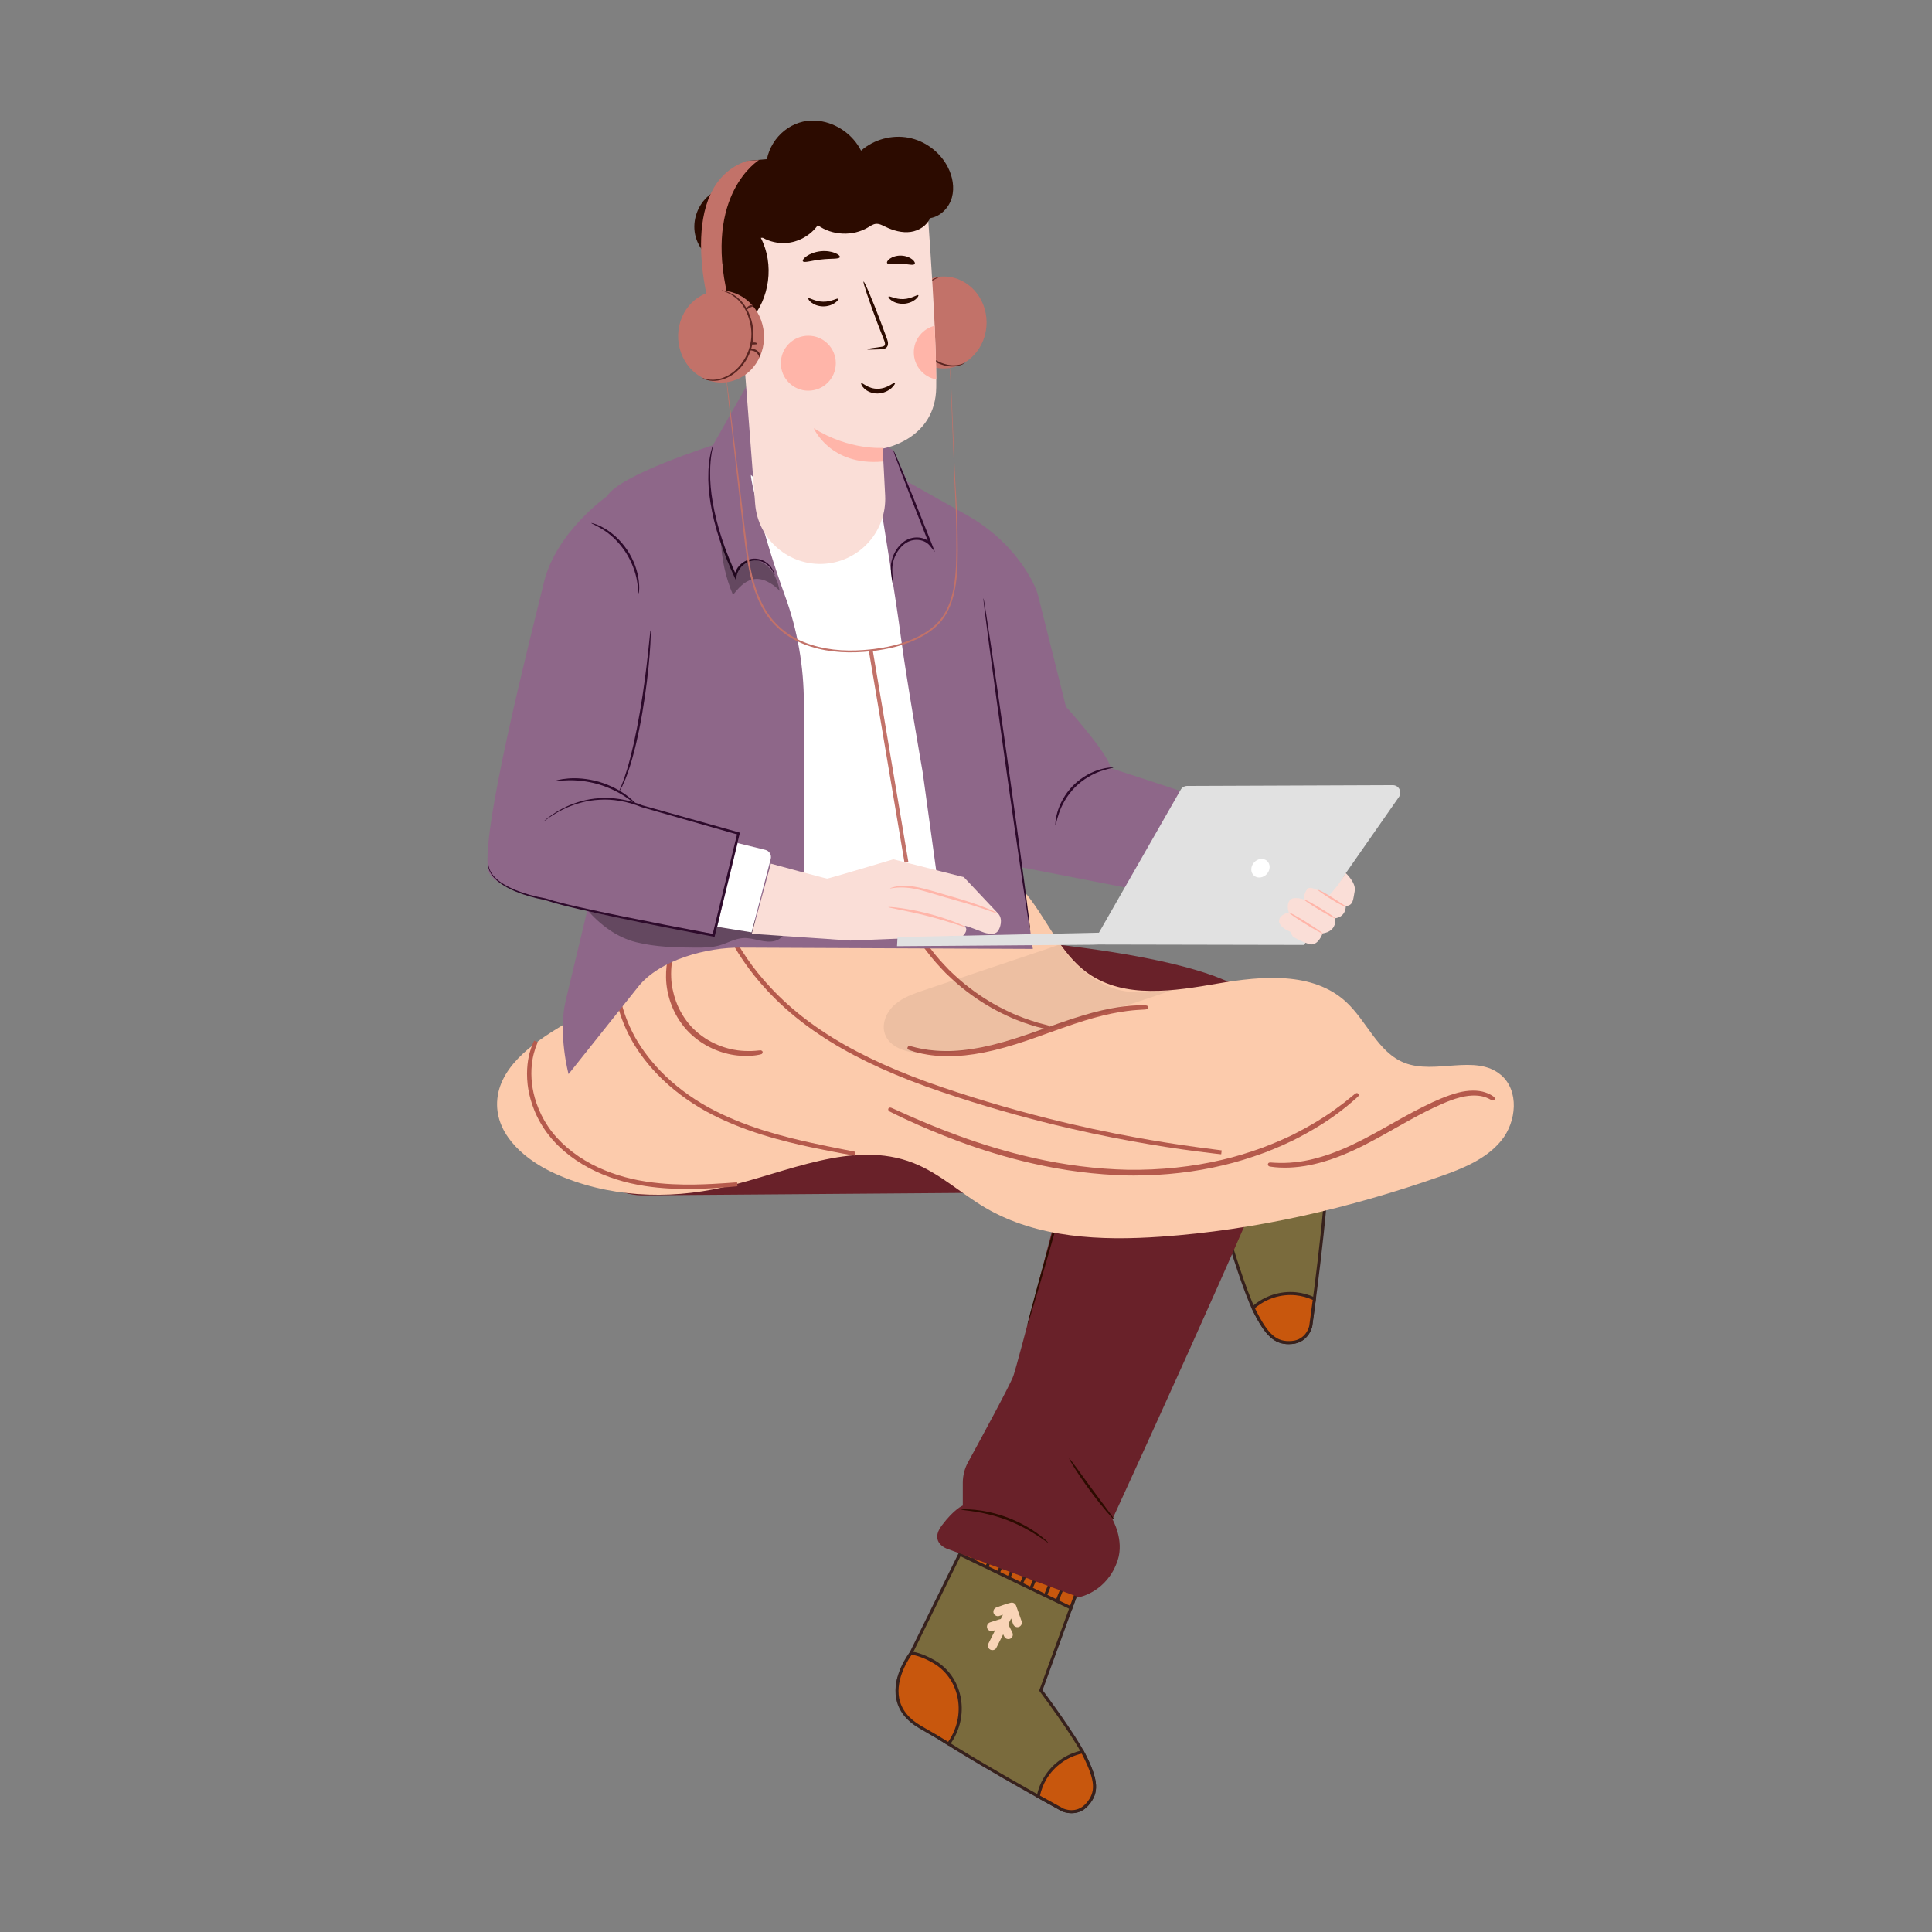 <?xml version="1.0" encoding="utf-8"?>
<!-- Generator: Adobe Illustrator 24.1.0, SVG Export Plug-In . SVG Version: 6.00 Build 0)  -->
<svg version="1.1" id="图层_1" xmlns="http://www.w3.org/2000/svg" xmlns:xlink="http://www.w3.org/1999/xlink" x="0px" y="0px"
	 viewBox="0 0 1024 1024" style="enable-background:new 0 0 1024 1024;" xml:space="preserve">
<rect x="0" y="0" width="1024" height="1024" fill="#808080" stroke="none"/>
<style type="text/css">
	.st0{fill:#7A6B3D;}
	.st1{fill:#37211D;}
	.st2{fill:#C8570D;}
	.st3{fill:#C8570D;stroke:#37211D;stroke-width:1.605;stroke-miterlimit:10;}
	.st4{fill:#F9D4B7;}
	.st5{fill:none;stroke:#37211D;stroke-width:1.605;stroke-miterlimit:10;}
	.st6{fill:#692129;}
	.st7{fill:#2C0B00;}
	.st8{fill:#FCCBAC;}
	.st9{fill:#B55A4C;}
	.st10{opacity:0.06;}
	.st11{fill:#C27269;}
	.st12{fill:#592521;}
	.st13{fill:#1A2E35;}
	.st14{fill:#8E6789;}
	.st15{fill:#FFFFFF;}
	.st16{fill:#2D0A2B;}
	.st17{opacity:0.3;}
	.st18{fill:#FADED7;}
	.st19{fill:#FFB5A9;}
	.st20{fill:#E1E1E1;}
	.st21{fill:#FFC8BD;}
</style>
<g>
	<g>
		<g>
			<g>
				<path class="st0" d="M651.33,656.47l-62.89-18.76l11.16-61.45l88.31,16.21c0,0,15.35,1.01,15.51,24.44
					c0.17,23.43-8.72,86.08-8.72,86.08s-1.68,7.86-9.92,8.55c-7.98,0.67-12.79-2.78-19.74-16.53
					C659.45,683.97,651.33,656.47,651.33,656.47z"/>
				<path class="st1" d="M683.01,712.42c-7.58,0-12.33-4.46-18.69-17.05c-5.18-10.23-12.59-34.75-13.64-38.26l-63.16-18.84
					l11.43-62.95l89.1,16.36l0,0c0.08,0,16,1.33,16.17,25.22c0.17,23.22-8.64,85.57-8.73,86.2c-0.03,0.14-1.92,8.51-10.65,9.24
					C684.22,712.39,683.61,712.42,683.01,712.42z M589.36,637.15l62.62,18.68l0.12,0.42c0.08,0.27,8.16,27.56,13.66,38.41
					c6.57,13,11,16.76,18.96,16.09c7.53-0.63,9.14-7.62,9.2-7.92c0.08-0.57,8.87-62.8,8.7-85.9c-0.15-22.35-14.17-23.6-14.76-23.65
					l-87.61-16.08L589.36,637.15z"/>
			</g>
			<g>
				<path class="st2" d="M686.86,685.73c-8.62-0.85-16.72,2.09-22.71,7.43c0.3,0.65,0.6,1.28,0.89,1.85
					c6.95,13.75,11.76,17.19,19.74,16.53c8.24-0.69,9.92-8.55,9.92-8.55s0.82-5.8,1.96-14.51
					C693.65,687.05,690.37,686.08,686.86,685.73z"/>
				<path class="st1" d="M683.03,712.42c-7.59,0-12.35-4.46-18.71-17.05c-0.29-0.58-0.6-1.22-0.9-1.88l-0.25-0.54l0.44-0.4
					c6.37-5.68,14.87-8.47,23.32-7.63l0,0c3.46,0.34,6.85,1.29,10.07,2.82l0.53,0.25l-0.08,0.58c-1.13,8.61-1.95,14.46-1.96,14.52
					c-0.03,0.14-1.92,8.51-10.65,9.24C684.22,712.39,683.62,712.42,683.03,712.42z M665.13,693.37c0.21,0.45,0.42,0.88,0.62,1.28
					c6.57,12.99,11,16.75,18.96,16.09c7.53-0.63,9.14-7.62,9.2-7.92c0,0,0.78-5.58,1.87-13.86c-2.89-1.31-5.92-2.12-9.01-2.43
					C678.97,685.76,671.12,688.25,665.13,693.37z"/>
			</g>
			<path class="st3" d="M672.65,603.1c-1.54,15.6,10.63,29.57,27.18,31.21c0.94,0.09,1.86,0.13,2.79,0.14
				c0.53-6.84,1.34-12.81,1.85-17.38c3.03-27.48-28.18-26.74-28.18-26.74C674.22,593.71,673.06,598.95,672.65,603.1z"/>
			<polygon class="st3" points="607.34,643.34 619.46,580.26 597.14,575.76 584.67,636.58 			"/>
			<path class="st4" d="M633.22,615.66c1.01-0.72,1.14-2.42,0.33-3.32c-0.9-1-2.25-1.1-3.32-0.33c-2.08,1.49-4.35,2.77-6.29,4.46
				c-1.03,0.9-1.06,2.24-0.33,3.32c1.61,2.39,3.21,4.77,4.82,7.16c0.69,1.03,2.43,1.12,3.32,0.33c1.03-0.92,1.07-2.23,0.33-3.32
				c-0.54-0.81-1.09-1.61-1.63-2.42c1.09,0.19,2.17,0.38,3.26,0.57c0.19,0.35,0.38,0.68,0.55,1.01c0.55,1.09,1.11,2.18,1.66,3.27
				c0.56,1.1,1.97,1.76,3.13,1.16c1.1-0.56,1.76-1.96,1.16-3.13c-0.22-0.43-0.44-0.86-0.65-1.28c2.63,0.46,5.25,0.92,7.88,1.38
				c1.26,0.22,2.46-0.92,2.58-2.12c0.13-1.35-0.86-2.36-2.12-2.58c-2.53-0.44-5.07-0.89-7.6-1.33c0.39-0.28,0.79-0.56,1.18-0.85
				c1.01-0.72,1.14-2.42,0.33-3.32c-0.9-1.01-2.25-1.1-3.32-0.33c-0.95,0.68-1.9,1.36-2.84,2.04c-0.58,0.42-1.25,0.83-1.79,1.34
				c-0.82-0.14-1.64-0.29-2.46-0.43C632.01,616.5,632.62,616.09,633.22,615.66z"/>
			<g>
				<line class="st5" x1="608.82" y1="635.61" x2="586.63" y2="629.88"/>
				<line class="st5" x1="587.56" y1="622.51" x2="610.21" y2="628.4"/>
				<line class="st5" x1="589" y1="615.49" x2="611.68" y2="620.75"/>
				<line class="st5" x1="595.68" y1="582.89" x2="618.09" y2="587.39"/>
				<line class="st5" x1="594.23" y1="590.35" x2="616.65" y2="595.43"/>
				<line class="st5" x1="590.51" y1="609.76" x2="612.88" y2="614.49"/>
				<line class="st5" x1="591.62" y1="602.69" x2="614.2" y2="607.61"/>
				<line class="st5" x1="592.9" y1="596.45" x2="615.33" y2="601.77"/>
			</g>
		</g>
		<g>
			<g>
				<path class="st0" d="M551.69,895.93l22.78-62.47l-56.7-28.08l-40.22,81.59c0,0-8.46,13.08,10.48,27.39
					c18.94,14.3,75.24,44.97,75.24,44.97s7.4,3.39,12.95-2.9c5.37-6.09,5.48-12.07-1.49-26.04
					C569.13,919.16,551.69,895.93,551.69,895.93z"/>
				<path class="st1" d="M567.96,961.03c-2.86,0-4.99-0.95-5.03-0.96c-0.61-0.33-56.62-30.89-75.39-45.06
					c-19.32-14.6-10.76-28.34-10.67-28.48l40.53-82.24l58.08,28.77l-0.25,0.68l-22.63,62.06c2.21,2.97,17.66,23.82,22.85,34.23
					c6.87,13.78,7.21,20.32,1.37,26.94C573.98,960.2,570.65,961.03,567.96,961.03z M518.14,806.47l-39.86,80.86
					c-0.37,0.59-7.83,12.73,10.24,26.38c18.68,14.1,74.58,44.6,75.14,44.9c0.23,0.1,6.88,3.02,11.95-2.72
					c5.35-6.07,4.98-11.94-1.61-25.14c-5.5-11.04-22.79-34.1-22.96-34.33l-0.26-0.35l0.15-0.41l22.53-61.79L518.14,806.47z"/>
			</g>
			<g>
				<path class="st2" d="M553.99,942.5c4.52-7.52,11.81-12.33,19.77-13.97c0.35,0.64,0.68,1.26,0.97,1.84
					c6.97,13.97,6.86,19.96,1.49,26.04c-5.55,6.28-12.95,2.9-12.95,2.9s-5.21-2.84-12.98-7.18
					C550.96,948.82,552.15,945.56,553.99,942.5z"/>
				<path class="st1" d="M567.95,961.01c-2.86,0-4.98-0.94-5.02-0.96c-0.1-0.05-5.35-2.92-13.04-7.21l-0.52-0.29l0.12-0.58
					c0.72-3.57,2-6.9,3.8-9.89c4.43-7.37,11.83-12.6,20.3-14.35l0.59-0.12l0.29,0.53c0.36,0.65,0.69,1.28,0.99,1.87
					c6.88,13.78,7.21,20.33,1.37,26.94C573.98,960.18,570.64,961.01,567.95,961.01z M551.21,951.71c7.39,4.12,12.4,6.86,12.45,6.88
					c0.23,0.1,6.88,3.01,11.95-2.72c5.35-6.06,4.98-11.94-1.61-25.14c-0.2-0.41-0.43-0.84-0.67-1.28
					c-7.78,1.77-14.55,6.65-18.65,13.46l0,0C553.08,945.59,551.91,948.54,551.21,951.71z"/>
			</g>
			<g>
				<path class="st2" d="M495.41,880.98c13.61,8.18,17.61,26.52,8.93,40.96c-0.49,0.82-1.02,1.6-1.57,2.35
					c-5.88-3.71-11.23-6.66-15.24-9.01c-24.17-14.16-4.69-39.08-4.69-39.08C486.83,876.58,491.79,878.8,495.41,880.98z"/>
				<path class="st1" d="M502.98,925.38l-0.64-0.41c-4.27-2.7-8.21-4.96-11.67-6.95c-1.27-0.73-2.45-1.41-3.54-2.05
					c-6.84-4.01-10.92-9.25-12.13-15.6c-2.35-12.28,6.82-24.19,7.21-24.69l0.27-0.35l0.44,0.04c5.28,0.5,11.22,3.87,12.91,4.89l0,0
					c6.78,4.07,11.46,10.7,13.2,18.66c1.73,7.94,0.31,16.26-3.99,23.42c-0.47,0.78-0.99,1.57-1.61,2.41L502.98,925.38z
					 M483.21,877.06c-1.49,2.06-8.62,12.61-6.63,23.03c1.12,5.86,4.94,10.73,11.35,14.49c1.08,0.64,2.27,1.31,3.53,2.04
					c3.31,1.9,7.03,4.04,11.08,6.58c0.4-0.57,0.76-1.13,1.09-1.67c4.09-6.81,5.44-14.7,3.8-22.24c-1.64-7.52-6.06-13.77-12.45-17.61
					l0,0C491.78,879.74,487.06,877.56,483.21,877.06z"/>
			</g>
			<g>
				<polygon class="st2" points="567.62,852.23 509.01,823.93 518.85,803.07 575.83,829.72 				"/>
				<path class="st1" d="M568.08,853.35l-60.15-29.04l10.53-22.32l58.39,27.31L568.08,853.35z M510.09,823.55l57.07,27.56
					l7.65-20.97l-55.57-25.99L510.09,823.55z"/>
			</g>
			<path class="st4" d="M529.47,856.53c-1.2,0.38-2.65-0.53-2.9-1.74c-0.27-1.34,0.47-2.49,1.74-2.9c2.47-0.79,4.88-1.86,7.42-2.41
				c1.35-0.29,2.46,0.49,2.9,1.74c0.97,2.75,1.93,5.5,2.9,8.25c0.42,1.19-0.56,2.66-1.74,2.9c-1.37,0.28-2.46-0.48-2.9-1.74
				c-0.33-0.93-0.65-1.86-0.98-2.79c-0.5,1-1.01,2-1.51,3c0.17,0.36,0.33,0.72,0.49,1.06c0.55,1.11,1.1,2.22,1.65,3.33
				c0.56,1.12,0.24,2.66-0.95,3.25c-1.12,0.55-2.65,0.25-3.25-0.95c-0.22-0.44-0.43-0.87-0.65-1.31c-1.21,2.41-2.43,4.83-3.65,7.24
				c-0.58,1.16-2.23,1.45-3.28,0.82c-1.18-0.71-1.4-2.13-0.82-3.28c1.17-2.33,2.34-4.66,3.52-6.98c-0.47,0.15-0.94,0.3-1.4,0.45
				c-1.2,0.38-2.65-0.53-2.9-1.74c-0.27-1.34,0.47-2.49,1.74-2.9c1.12-0.36,2.25-0.72,3.37-1.08c0.69-0.22,1.43-0.51,2.17-0.65
				c0.38-0.75,0.76-1.51,1.14-2.26C530.88,856.05,530.18,856.3,529.47,856.53z"/>
			<g>
				
					<rect x="553.21" y="837.19" transform="matrix(0.377 -0.926 0.926 0.377 -424.329 1045.026)" class="st1" width="23.23" height="1.63"/>
				
					<rect x="546.33" y="833.73" transform="matrix(0.376 -0.927 0.927 0.376 -424.932 1038.266)" class="st1" width="23.71" height="1.63"/>
				
					<rect x="539.55" y="830.48" transform="matrix(0.4 -0.916 0.916 0.4 -431.08 1004.095)" class="st1" width="23.59" height="1.63"/>
				
					<rect x="509.01" y="815.85" transform="matrix(0.427 -0.904 0.904 0.427 -440.227 938.245)" class="st1" width="23.16" height="1.63"/>
				
					<rect x="516.11" y="819.36" transform="matrix(0.405 -0.914 0.914 0.405 -435.871 970.632)" class="st1" width="23.28" height="1.63"/>
				
					<rect x="534.08" y="827.95" transform="matrix(0.418 -0.909 0.909 0.418 -435.264 978.382)" class="st1" width="23.17" height="1.63"/>
				
					<rect x="527.54" y="824.72" transform="matrix(0.413 -0.911 0.911 0.413 -435.269 975.906)" class="st1" width="23.42" height="1.63"/>
				
					<rect x="521.94" y="822.04" transform="matrix(0.395 -0.919 0.919 0.395 -433.118 987.967)" class="st1" width="23.35" height="1.63"/>
			</g>
		</g>
		<g>
			<path class="st6" d="M391.39,502.07c-20.01,0.46-38.99,3.29-52.77,17.8c-18.28,19.25-40.88,46.66-42.16,65.68
				c-1.92,28.42,15.23,36.87,27.74,43.79c5.54,3.06,11.85,4.45,18.17,4.2l231.25-1.75l7.26-39.17l-149.56-36.86l6.21-56.29
				L391.39,502.07z"/>
		</g>
		<g>
			<path class="st6" d="M437.54,499.47l72.74-3.35c0,0,125.66,6.99,152.47,31.56c26.8,24.57,23.45,52.49,14.52,79.3
				S589.6,805.22,589.6,805.22s6.38,10.9,2.79,21.78c-5.56,16.84-20.54,19.56-20.54,19.56l-69.93-25.7c0,0-9.49-3.35-2.79-12.29
				c6.7-8.93,11.17-10.61,11.17-10.61v-12.09c0-3.79,0.95-7.51,2.77-10.83c6.49-11.87,22.27-40.9,24.03-45.77
				c2.23-6.14,25.79-97.07,25.79-97.07l15.64-26.89c0,0-37.84-17.79-70.63-30.68l-76.58-18.87L437.54,499.47z"/>
		</g>
		<g>
			<g>
				<path class="st7" d="M555.53,817.62c-0.14,0.17-2.35-1.58-6.14-4.02c-3.78-2.45-9.24-5.49-15.66-7.95
					c-6.43-2.43-12.53-3.79-16.99-4.47c-4.46-0.69-7.27-0.85-7.26-1.07c0-0.15,2.83-0.33,7.38,0.13c4.54,0.45,10.8,1.68,17.34,4.15
					c6.54,2.5,12.03,5.73,15.72,8.42C553.63,815.49,555.63,817.5,555.53,817.62z"/>
			</g>
		</g>
		<g>
			<g>
				<path class="st7" d="M590.48,805.34c-0.14,0.12-1.7-1.51-4.06-4.28s-5.5-6.69-8.79-11.16s-6.1-8.64-8.04-11.71
					c-1.94-3.08-3.03-5.05-2.88-5.15c0.16-0.1,1.52,1.69,3.66,4.62c2.44,3.35,5.24,7.2,8.34,11.45c3.14,4.22,5.98,8.04,8.45,11.37
					C589.32,803.38,590.62,805.22,590.48,805.34z"/>
			</g>
		</g>
		<g>
			<g>
				<path class="st7" d="M616.11,580.77c0.04,0.22-2.57,0.77-6.63,2.12c-4.06,1.34-9.53,3.62-15.06,7.06
					c-5.52,3.46-9.97,7.37-12.96,10.43c-2.99,3.05-4.64,5.15-4.81,5.02c-0.12-0.08,1.26-2.4,4.12-5.67
					c2.85-3.27,7.3-7.39,12.94-10.92c5.65-3.51,11.3-5.71,15.49-6.83C613.4,580.85,616.08,580.62,616.11,580.77z"/>
			</g>
		</g>
		<g>
			<g>
				<path class="st7" d="M544.57,702.17c-0.04-0.01,0.06-0.53,0.29-1.51c0.28-1.12,0.64-2.53,1.07-4.26
					c1.04-3.86,2.46-9.15,4.19-15.6c3.71-13.3,8.75-31.37,14.31-51.35c2.9-10.01,5.39-19.57,8.19-28.21
					c3.25-8.58,8.4-15.2,13.17-20.09c4.81-4.91,9.31-8.21,12.5-10.31c1.62-1.03,2.88-1.8,3.77-2.27c0.88-0.49,1.36-0.72,1.38-0.68
					c0.06,0.1-1.75,1.19-4.86,3.38c-3.08,2.21-7.45,5.6-12.11,10.53c-4.62,4.91-9.59,11.49-12.69,19.86
					c-2.68,8.53-5.17,18.19-8.06,28.17c-5.71,19.93-10.88,37.96-14.69,51.23c-1.9,6.41-3.46,11.66-4.6,15.49
					c-0.54,1.71-0.97,3.09-1.32,4.19C544.8,701.69,544.62,702.18,544.57,702.17z"/>
			</g>
		</g>
		<g>
			<g>
				<path class="st7" d="M480.23,571.21c-0.37,0.03-1.9-13.57-3.42-30.38c-1.52-16.81-2.45-30.47-2.08-30.5
					c0.37-0.03,1.9,13.57,3.42,30.38C479.67,557.52,480.6,571.17,480.23,571.21z"/>
			</g>
		</g>
		<g>
			<g>
				<path class="st7" d="M359.15,607.52c-0.2,0.1-1.33-2.1-3.6-5.33c-2.26-3.23-5.84-7.39-10.56-11.1
					c-4.74-3.69-9.65-6.15-13.33-7.57c-3.68-1.43-6.09-1.99-6.04-2.21c0.02-0.14,2.52,0.09,6.36,1.31c3.83,1.21,8.96,3.61,13.83,7.4
					c4.86,3.81,8.42,8.2,10.53,11.63C358.46,605.1,359.28,607.46,359.15,607.52z"/>
			</g>
		</g>
		<g>
			<g>
				<path class="st7" d="M403.72,558.14c-0.13,0.21-3.21-1.77-8.56-4.2c-5.33-2.44-13.04-5.11-21.89-6.4
					c-8.86-1.26-17.01-0.86-22.81-0.01c-5.81,0.83-9.32,1.86-9.39,1.63c-0.03-0.09,0.83-0.41,2.41-0.92
					c1.57-0.53,3.91-1.11,6.83-1.65c5.83-1.1,14.14-1.66,23.15-0.38c9.01,1.31,16.82,4.18,22.11,6.87c2.65,1.34,4.73,2.55,6.09,3.5
					C403.04,557.52,403.77,558.06,403.72,558.14z"/>
			</g>
		</g>
		<g>
			<g>
				<path class="st7" d="M577.9,592.58c-0.01,0.05-0.63-0.06-1.81-0.3c-1.3-0.28-3.01-0.65-5.13-1.11c-4.6-1.03-11-2.47-18.85-4.24
					c-15.92-3.57-37.94-8.34-62.34-13.18c-24.42-4.83-46.6-8.8-62.67-11.57c-7.93-1.36-14.39-2.47-19.04-3.27
					c-2.14-0.38-3.86-0.69-5.17-0.93c-1.18-0.23-1.8-0.37-1.79-0.41s0.64,0.01,1.83,0.15c1.32,0.17,3.05,0.4,5.21,0.68
					c4.52,0.61,11.05,1.58,19.11,2.85c16.12,2.53,38.34,6.36,62.78,11.19c24.43,4.84,46.43,9.77,62.3,13.57
					c7.93,1.9,14.34,3.49,18.76,4.65c2.1,0.56,3.79,1.01,5.08,1.36C577.31,592.35,577.91,592.54,577.9,592.58z"/>
			</g>
		</g>
		<g>
			<g>
				<path class="st7" d="M431.33,562.4c-0.26,0.08-0.8-3.06-3.2-7.39c-1.22-2.15-2.97-4.53-5.29-6.84c-2.29-2.33-5.11-4.66-8.1-7
					c-6.04-4.62-12.17-7.89-16.56-10.29c-4.42-2.37-7.16-3.85-7.08-4.02c0.08-0.16,2.96,1.02,7.51,3.18
					c4.52,2.19,10.79,5.35,16.95,10.07c3.04,2.38,5.85,4.75,8.17,7.21c2.33,2.43,4.09,4.97,5.24,7.25c1.14,2.29,1.76,4.27,2.07,5.65
					C431.34,561.6,431.41,562.38,431.33,562.4z"/>
			</g>
		</g>
	</g>
	<g>
		<path class="st8" d="M346.94,513.51c9.86-25.97,30.58-47.27,55.53-59.49s53.82-15.58,81.26-11.25
			c21.93,3.46,43.84,12.27,58.47,28.97c12.41,14.17,19.2,33.47,34.64,44.25c19.37,13.52,45.48,9.3,68.76,5.27
			c23.28-4.03,50.19-6.33,67.65,9.59c11.21,10.22,17.01,26.9,31.12,32.46c16.33,6.44,37.74-4.91,51.14,6.43
			c9.8,8.3,8.32,24.78,0.23,34.75s-20.69,14.95-32.81,19.19c-47.67,16.67-97.29,28.26-147.67,31.79
			c-31.82,2.23-65.44,0.82-92.96-15.31c-12.97-7.6-24.23-18.29-38.23-23.77c-32.12-12.57-67.08,5.24-100.71,12.89
			c-29.63,6.75-61.59,5.25-89.27-7.29c-15.18-6.88-30.27-19.45-30.63-36.11c-0.41-19.22,18.21-32.65,34.73-42.49
			c17.1-10.19,34.19-20.38,51.29-30.57"/>
		<g>
			<g>
				<path class="st9" d="M607.45,533.95c0,0.03-0.45,0.07-1.31,0.12c-0.86,0.07-2.13,0.05-3.75,0.22
					c-3.25,0.21-7.94,0.78-13.65,1.95c-5.71,1.16-12.4,3.04-19.72,5.48c-7.32,2.43-15.27,5.42-23.69,8.35
					c-8.44,2.91-16.63,5.31-24.24,6.79s-14.61,2.11-20.47,1.91c-5.87-0.18-10.58-0.96-13.74-1.8c-1.6-0.34-2.79-0.82-3.62-1.06
					c-0.82-0.27-1.24-0.42-1.23-0.45c0.01-0.03,0.45,0.06,1.29,0.27c0.84,0.18,2.04,0.6,3.65,0.88c3.17,0.73,7.86,1.41,13.68,1.5
					c5.82,0.12,12.75-0.57,20.29-2.09c7.55-1.52,15.69-3.93,24.11-6.83c8.41-2.92,16.37-5.89,23.73-8.28
					c7.35-2.4,14.1-4.23,19.86-5.31c5.76-1.09,10.49-1.57,13.76-1.67c1.63-0.11,2.91-0.03,3.77-0.04
					C607,533.89,607.45,533.91,607.45,533.95z"/>
				<path class="st9" d="M502.76,559.84c-0.74,0-1.47-0.01-2.18-0.04c-6.95-0.21-11.74-1.24-13.97-1.83
					c-1.12-0.24-2.07-0.55-2.83-0.81c-0.3-0.1-0.57-0.19-0.81-0.26c-1.44-0.47-1.65-0.54-1.87-0.98l-0.19-0.39l0.14-0.41
					c0.31-0.96,1.14-0.75,2.52-0.4c0.28,0.06,0.65,0.16,1.06,0.27c0.68,0.19,1.53,0.42,2.51,0.59c2.25,0.52,6.93,1.38,13.52,1.48
					c5.83,0.12,12.76-0.6,20.07-2.07c6.88-1.39,14.73-3.61,23.98-6.79c3.06-1.06,6.06-2.13,9-3.18c5.17-1.84,10.06-3.58,14.75-5.11
					c7.61-2.49,14.34-4.28,19.99-5.34c5.12-0.97,10.07-1.57,13.92-1.69c1.15-0.08,2.15-0.06,2.95-0.05c0.31,0,0.59,0.01,0.84,0.01
					c0.01,0,0.02,0,0.03,0c1.34,0,2.3,0.01,2.3,1.1c0,1.02-0.81,1.07-2.29,1.16c-0.31,0.03-0.7,0.04-1.14,0.06
					c-0.7,0.03-1.58,0.06-2.56,0.16c-2.27,0.15-6.98,0.59-13.55,1.93c-5.53,1.12-12.13,2.96-19.6,5.45
					c-4.33,1.44-8.86,3.06-13.65,4.78c-3.26,1.17-6.6,2.37-10.03,3.56c-9.35,3.22-17.32,5.45-24.38,6.83
					C514.64,559.17,508.29,559.84,502.76,559.84z"/>
			</g>
		</g>
		<g>
			<g>
				<path class="st9" d="M403.16,557.75c0.01,0.03-0.28,0.1-0.83,0.22c-0.55,0.09-1.35,0.3-2.41,0.4c-2.1,0.28-5.2,0.42-9,0.01
					c-3.79-0.4-8.26-1.48-12.86-3.57c-4.6-2.08-9.28-5.26-13.26-9.55c-3.92-4.34-6.68-9.29-8.34-14.05
					c-1.68-4.77-2.35-9.32-2.41-13.13c-0.07-3.81,0.34-6.89,0.81-8.96c0.19-1.05,0.47-1.83,0.61-2.37c0.16-0.54,0.26-0.81,0.29-0.8
					c0.25,0.03-1.36,4.57-1.05,12.11c0.14,3.75,0.88,8.2,2.56,12.86c1.67,4.66,4.39,9.48,8.22,13.72c3.88,4.19,8.44,7.32,12.93,9.4
					c4.49,2.09,8.86,3.22,12.58,3.69C398.48,558.69,403.14,557.5,403.16,557.75z"/>
				<path class="st9" d="M395.59,559.68c-1.39,0-2.99-0.07-4.78-0.26c-4.37-0.46-8.93-1.73-13.18-3.66
					c-5.08-2.3-9.78-5.68-13.59-9.79c-3.77-4.17-6.72-9.15-8.56-14.41c-1.54-4.39-2.4-9.04-2.47-13.46
					c-0.08-4.45,0.49-7.68,0.84-9.21c0.14-0.76,0.33-1.42,0.48-1.91c0.05-0.18,0.1-0.35,0.14-0.49c0.24-0.83,0.36-1.23,0.81-1.46
					l0.39-0.2l0.32,0.11l0.34,0.04l0.28,0.38c0.31,0.43,0.24,0.77,0.03,1.8c-0.33,1.65-1.12,5.5-0.9,10.87
					c0.15,4.1,1.02,8.44,2.5,12.55c1.75,4.89,4.52,9.51,8.01,13.38c3.52,3.8,7.88,6.97,12.6,9.15c5,2.33,9.43,3.24,12.27,3.6
					c5.32,0.68,9.23,0.25,10.9,0.06c1.04-0.12,1.39-0.15,1.78,0.17l0.34,0.28l0.03,0.32l0.11,0.33l-0.23,0.4
					c-0.25,0.44-0.57,0.51-1.51,0.71c-0.21,0.04-0.38,0.07-0.58,0.11c-0.52,0.1-1.16,0.23-1.95,0.31
					C398.95,559.55,397.45,559.68,395.59,559.68z"/>
			</g>
		</g>
		<g>
			<g>
				<path class="st9" d="M719.09,580.4c0.01,0.01-0.15,0.17-0.49,0.47c-0.37,0.33-0.87,0.76-1.49,1.31
					c-0.68,0.58-1.49,1.29-2.45,2.11c-0.96,0.84-2.09,1.79-3.43,2.77c-5.19,4.14-13.17,9.61-23.73,15.09
					c-2.6,1.45-5.49,2.64-8.41,4.04c-2.96,1.32-6.11,2.56-9.36,3.84c-6.57,2.39-13.69,4.71-21.35,6.51
					c-15.28,3.7-32.59,5.74-50.74,5.45c-18.16-0.41-35.35-2.92-50.66-6.46c-15.32-3.53-28.81-7.91-39.92-12.1
					c-11.12-4.18-19.93-8.04-25.95-10.84c-3.03-1.36-5.32-2.54-6.9-3.29c-0.75-0.37-1.34-0.67-1.78-0.89
					c-0.4-0.2-0.6-0.32-0.59-0.33s0.22,0.07,0.63,0.24c0.45,0.2,1.05,0.46,1.82,0.8c1.6,0.7,3.92,1.82,6.97,3.13
					c6.06,2.7,14.9,6.46,26.03,10.55c11.12,4.1,24.6,8.41,39.89,11.88c15.27,3.48,32.4,5.96,50.49,6.37
					c18.07,0.28,35.3-1.71,50.52-5.35c7.63-1.77,14.72-4.05,21.28-6.4c3.24-1.26,6.38-2.48,9.34-3.77c2.92-1.39,5.81-2.54,8.4-3.97
					c10.55-5.38,18.56-10.74,23.8-14.79c1.36-0.96,2.5-1.88,3.48-2.7c0.98-0.8,1.81-1.48,2.51-2.04c0.65-0.52,1.17-0.93,1.55-1.24
					C718.89,580.52,719.08,580.39,719.09,580.4z"/>
				<path class="st9" d="M600.98,623.05c-1.12,0-2.24-0.01-3.36-0.03c-16.79-0.38-33.9-2.56-50.88-6.49
					c-13.41-3.09-26.89-7.17-40.05-12.14c-9.17-3.44-17.92-7.1-26.02-10.87c-2.1-0.94-3.85-1.8-5.25-2.49
					c-0.62-0.3-1.17-0.57-1.65-0.8c-0.53-0.26-0.97-0.48-1.34-0.67l-0.46-0.23c-0.67-0.33-1.07-0.54-1.15-1.1l-0.08-0.52l0.37-0.37
					c0.51-0.51,1.01-0.3,1.76,0.01l1.84,0.81c0.61,0.27,1.33,0.6,2.16,0.98c1.32,0.61,2.93,1.34,4.81,2.15
					c8.36,3.72,17.09,7.26,25.98,10.53c13.19,4.86,26.56,8.85,39.76,11.84c16.83,3.83,33.74,5.97,50.28,6.34
					c17.2,0.26,34.58-1.57,50.26-5.32c6.58-1.53,13.31-3.55,21.17-6.37l0.09-0.04c3.23-1.26,6.28-2.44,9.19-3.71
					c1.01-0.48,2.05-0.95,3.07-1.4c1.86-0.83,3.61-1.62,5.25-2.52c11.3-5.76,19.1-11.17,23.67-14.7c1.43-1.01,2.59-1.96,3.45-2.67
					l0.44-0.36c0.8-0.65,1.49-1.22,2.09-1.7l0.65-0.52c0.35-0.28,0.65-0.51,0.89-0.71c0.52-0.41,1.29-1.03,1.96-0.28l0.28,0.31
					l-0.01,0.42c-0.02,0.49-0.28,0.71-0.84,1.21l-1.49,1.31c-0.34,0.29-0.7,0.6-1.08,0.93c-0.42,0.36-0.88,0.76-1.38,1.19
					c-0.86,0.75-2.04,1.75-3.49,2.82c-4.54,3.63-12.41,9.23-23.86,15.17c-1.74,0.97-3.59,1.82-5.55,2.71
					c-0.95,0.44-1.92,0.88-2.89,1.34c-3,1.34-6.11,2.56-9.4,3.86c-8,2.91-14.83,4.99-21.52,6.57
					C633.7,621.16,617.29,623.05,600.98,623.05z"/>
			</g>
		</g>
		<g>
			<g>
				<path class="st9" d="M791.2,582.26c-0.06,0.12-1.47-1.07-4.54-1.95c-3.05-0.9-7.79-1.05-13.3,0.43
					c-5.52,1.43-11.75,4.31-18.52,7.69c-6.76,3.43-13.97,7.62-21.62,11.9s-15.09,8.16-22.18,10.98c-7.06,2.86-13.72,4.71-19.41,5.65
					c-5.7,0.93-10.39,0.99-13.6,0.81c-1.61-0.07-2.85-0.23-3.69-0.35c-0.84-0.11-1.28-0.19-1.27-0.22c0.01-0.11,1.77,0.15,4.98,0.21
					c3.2,0.08,7.85-0.09,13.48-1.09c5.63-1.02,12.2-2.91,19.2-5.8c7.02-2.84,14.41-6.72,22.05-11
					c15.21-8.61,29.16-16.52,40.44-19.42c5.62-1.43,10.49-1.18,13.57-0.14c1.54,0.5,2.67,1.09,3.39,1.54
					C790.86,581.98,791.22,582.24,791.2,582.26z"/>
				<path class="st9" d="M681,618.89c-1.15,0-2.17-0.03-3.03-0.08c-1.61-0.07-2.87-0.23-3.78-0.36c-1.34-0.17-1.7-0.22-2-0.69
					l-0.26-0.41l0.12-0.38c0.17-0.92,1.08-0.86,2.14-0.78c0.85,0.06,2.14,0.15,3.88,0.18c2.89,0.07,7.54-0.05,13.28-1.07
					c5.93-1.08,12.5-3.06,18.99-5.74c7.65-3.1,15.74-7.48,21.94-10.95l0.16-0.09c14.99-8.49,29.15-16.5,40.52-19.43
					c5.26-1.34,10.42-1.38,14.16-0.12c1.68,0.55,2.89,1.2,3.61,1.64c1.33,0.93,1.46,1.03,1.5,1.55l0.04,0.48l-0.22,0.23l-0.13,0.25
					l-0.44,0.13c-0.47,0.14-0.8-0.05-1.22-0.3c-0.6-0.35-1.85-1.07-3.9-1.66c-1.6-0.47-6.03-1.37-12.74,0.44
					c-5.61,1.45-12.12,4.52-18.33,7.62c-5.12,2.6-10.5,5.63-16.18,8.84c-1.77,1-3.57,2.02-5.39,3.04
					c-6.24,3.49-14.41,7.9-22.3,11.04c-6.72,2.72-13.51,4.7-19.62,5.71C687.51,618.68,683.84,618.89,681,618.89z"/>
			</g>
		</g>
		<g>
			<g>
				<path class="st9" d="M555.74,544.64c0,0-0.53-0.11-1.54-0.35c-1.09-0.27-2.56-0.63-4.41-1.08c-3.76-1.15-9.26-2.78-15.65-5.8
					c-6.4-2.95-13.76-7.11-21.17-12.8c-3.73-2.8-7.38-6.09-11.03-9.62c-3.52-3.66-7.09-7.53-10.27-11.89
					c-13.63-17.02-16.75-37.5-26.27-48.19c-4.5-5.43-9.53-8.49-13.21-9.79c-1.84-0.7-3.35-0.97-4.37-1.14
					c-1.03-0.13-1.57-0.21-1.57-0.21s0.54,0.03,1.58,0.14c1.03,0.15,2.55,0.4,4.41,1.08c3.72,1.27,8.81,4.31,13.37,9.76
					c9.64,10.75,12.79,31.2,26.37,48.14c3.16,4.34,6.72,8.2,10.23,11.85c3.63,3.52,7.26,6.8,10.98,9.6
					c7.37,5.68,14.69,9.86,21.07,12.83c6.36,3.05,11.83,4.71,15.58,5.9c1.84,0.48,3.31,0.87,4.39,1.15
					C555.21,544.48,555.74,544.64,555.74,544.64z"/>
				<path class="st9" d="M555.53,545.66c0,0-0.54-0.11-1.57-0.36c-1.1-0.27-2.57-0.63-4.42-1.08l-0.57-0.17
					c-3.84-1.17-9.11-2.78-15.28-5.7c-7.53-3.47-14.72-7.82-21.36-12.92c-3.32-2.5-6.86-5.58-11.12-9.7
					c-3.49-3.62-7.14-7.57-10.39-12.02c-7.3-9.12-11.64-19.29-15.48-28.27c-3.42-8.02-6.38-14.96-10.73-19.84
					c-5.28-6.37-10.7-8.77-12.78-9.5c-1.85-0.7-3.38-0.96-4.19-1.1c-1-0.13-1.55-0.21-1.55-0.21l0.21-2.06c0,0,0.56,0.03,1.63,0.14
					c1.29,0.19,2.81,0.46,4.66,1.14c2.25,0.77,8.15,3.3,13.81,10.07c4.64,5.17,7.84,12.64,11.24,20.55
					c3.78,8.79,8.06,18.76,15.14,27.6c3.18,4.37,6.77,8.24,10.17,11.78c4.14,4.02,7.6,7.04,10.86,9.49
					c6.52,5.03,13.54,9.3,20.88,12.72c5.91,2.83,11.01,4.44,14.73,5.62l0.73,0.23l4.34,1.13c1.01,0.27,1.55,0.43,1.55,0.43
					L555.53,545.66z"/>
			</g>
		</g>
		<g>
			<g>
				<path class="st9" d="M647.36,610.76c0,0-4.48-0.45-12.55-1.5c-8.07-1.04-19.73-2.7-34.05-5.3
					c-28.62-5.13-67.93-14.22-109.78-29.14c-20.87-7.55-40.2-16.56-56.16-27.36c-16.07-10.64-28.48-23.13-37.15-34.8
					c-4.34-5.85-7.75-11.5-10.43-16.63c-2.63-5.15-4.52-9.77-5.86-13.62c-1.31-3.85-2.2-6.89-2.66-8.98
					c-0.5-2.08-0.74-3.18-0.74-3.18s0.29,1.09,0.82,3.16c0.48,2.08,1.39,5.11,2.72,8.95c1.36,3.83,3.27,8.43,5.91,13.57
					c2.69,5.11,6.11,10.74,10.45,16.57c8.68,11.63,21.08,24.07,37.13,34.68c15.95,10.77,35.25,19.76,56.1,27.3
					c41.82,14.91,81.1,24.03,109.7,29.23c14.3,2.63,25.96,4.33,34.02,5.42C642.48,610.12,646.16,610.6,647.36,610.76z"/>
				<path class="st9" d="M647.26,611.79c-0.04,0-4.59-0.46-12.58-1.5c-11.12-1.43-22.6-3.22-34.1-5.31
					c-25.77-4.62-65.76-13.43-109.94-29.18c-22.51-8.14-41.48-17.39-56.39-27.48c-18.49-12.24-30.55-25.81-37.4-35.04
					c-3.94-5.31-7.48-10.95-10.52-16.77c-2.36-4.62-4.35-9.24-5.92-13.76c-1.28-3.76-2.21-6.91-2.69-9.1
					c-0.5-2.07-0.74-3.18-0.74-3.18l2.02-0.49c0,0,0.29,1.09,0.82,3.17c0.5,2.14,1.43,5.2,2.7,8.87c1.56,4.38,3.53,8.91,5.85,13.44
					c2.99,5.68,6.48,11.21,10.36,16.42c6.76,9.06,18.65,22.39,36.87,34.43c14.77,9.98,33.57,19.12,55.88,27.19
					c43.85,15.63,83.77,24.5,109.53,29.18c11.31,2.08,22.43,3.85,33.97,5.41c7.65,0.99,11.33,1.47,12.53,1.63L647.26,611.79z"/>
			</g>
		</g>
		<g class="st10">
			<path d="M584.63,521.44c-8.22-4.29-16.99-11.47-22.62-20.95l-5.79,2.01c-22.12,7.43-44.23,14.86-66.35,22.29
				c-5.51,1.85-11.18,3.79-15.56,7.62s-7.19,10.06-5.31,15.56c2.53,7.4,11.67,9.92,19.48,10.32c19.59,0.99,38.88-4.43,57.75-9.81
				c21.69-6.18,53.87-16.25,75.32-23.78C603.92,526.84,594.51,526.6,584.63,521.44z"/>
		</g>
		<g>
			<g>
				<path class="st9" d="M453.23,611.52c0,0-9.09-1.5-23.66-4.57c-7.28-1.56-15.92-3.6-25.32-6.53c-9.4-2.92-19.54-6.85-29.54-12.3
					c-9.95-5.52-18.6-12.24-25.45-19.32c-6.84-7.11-11.96-14.48-15.24-21.17c-3.32-6.68-5.1-12.5-5.9-16.58
					c-0.52-2.02-0.61-3.65-0.82-4.72c-0.16-1.08-0.22-1.66-0.22-1.66s0.12,0.57,0.3,1.65c0.23,1.07,0.34,2.69,0.88,4.7
					c0.85,4.07,2.66,9.85,6,16.49c3.3,6.65,8.43,13.98,15.25,21.05c6.84,7.05,15.47,13.73,25.39,19.23
					c9.96,5.43,20.08,9.36,29.46,12.3s18.01,5,25.27,6.6c7.27,1.59,13.18,2.74,17.26,3.55c1.98,0.39,3.55,0.7,4.7,0.93
					C452.67,611.39,453.23,611.52,453.23,611.52z"/>
				<path class="st9" d="M453.06,612.54c-0.09-0.02-9.28-1.54-23.71-4.58c-6.03-1.29-15.22-3.38-25.41-6.55
					c-10.82-3.36-20.82-7.53-29.73-12.38c-9.64-5.35-18.52-12.09-25.7-19.51c-6.56-6.82-11.89-14.23-15.43-21.43
					c-3.86-7.76-5.41-13.88-5.99-16.84c-0.34-1.33-0.51-2.53-0.64-3.5c-0.06-0.46-0.12-0.87-0.18-1.22
					c-0.17-1.16-0.23-1.75-0.23-1.75l2.05-0.32c0,0,0.12,0.58,0.31,1.69c0.08,0.35,0.15,0.81,0.22,1.34c0.13,0.9,0.3,2.01,0.63,3.26
					c0.61,2.92,2.18,8.84,5.92,16.29c3.46,6.97,8.67,14.16,15.07,20.8c7.01,7.22,15.7,13.81,25.15,19.04
					c8.72,4.75,18.57,8.86,29.27,12.22c9.77,3.06,18.59,5.12,25.18,6.58c6.38,1.4,11.76,2.46,15.69,3.24l1.55,0.31
					c1.98,0.39,3.55,0.7,4.7,0.93c1.1,0.22,1.67,0.36,1.67,0.36L453.06,612.54z"/>
			</g>
		</g>
		<g>
			<g>
				<path class="st9" d="M390.72,627.7c0,0-0.55,0.07-1.61,0.17c-1.13,0.1-2.67,0.23-4.61,0.4c-4.01,0.31-9.82,0.72-17.01,0.86
					c-7.19,0.1-15.79-0.08-25.21-1.51c-9.4-1.4-19.63-4.25-29.39-9.36c-9.72-5.13-17.9-12.15-23.27-20.06
					c-5.4-7.89-8.07-16.31-8.92-23.45c-0.82-7.18,0.06-13.06,1.17-16.92c0.3-0.95,0.56-1.8,0.8-2.55c0.25-0.73,0.53-1.33,0.72-1.82
					c0.41-0.98,0.64-1.48,0.64-1.48s-0.18,0.53-0.57,1.51c-0.18,0.5-0.45,1.09-0.69,1.83c-0.23,0.75-0.48,1.61-0.76,2.56
					c-1.06,3.86-1.89,9.72-1.04,16.85c0.88,7.1,3.57,15.45,8.94,23.29c5.34,7.84,13.48,14.82,23.16,19.92
					c9.71,5.08,19.9,7.93,29.27,9.35c9.39,1.44,17.97,1.65,25.15,1.59c7.19-0.11,12.99-0.48,17.01-0.75
					c1.94-0.14,3.48-0.25,4.62-0.33C390.17,627.72,390.72,627.7,390.72,627.7z"/>
				<path class="st9" d="M364.3,630.19c-5.87,0-13.69-0.26-22.18-1.54c-10.79-1.61-20.79-4.79-29.72-9.47
					c-9.99-5.27-18.17-12.33-23.65-20.4c-6.25-9.13-8.39-18.04-9.09-23.91c-0.94-8.19,0.35-14.37,1.2-17.33l0.38-1.21
					c0.15-0.49,0.29-0.94,0.43-1.37c0.18-0.52,0.36-0.97,0.53-1.36c0.08-0.19,0.15-0.36,0.21-0.52c0.43-1.03,0.67-1.54,0.67-1.54
					l1.92,0.77c0,0-0.19,0.55-0.59,1.56c-0.06,0.17-0.14,0.38-0.24,0.61c-0.14,0.34-0.29,0.72-0.43,1.16
					c-0.17,0.56-0.36,1.2-0.57,1.9l-0.19,0.63c-0.77,2.8-1.93,8.68-1,16.43c0.69,5.58,2.78,14.08,8.77,22.83
					c5.19,7.63,13.29,14.58,22.79,19.59c8.67,4.54,18.41,7.65,28.94,9.24c9.8,1.5,18.5,1.63,24.99,1.58
					c7.56-0.12,13.67-0.53,16.95-0.75l4.62-0.33c1.07-0.08,1.64-0.1,1.64-0.1l0.17,2.07c0,0-0.56,0.07-1.64,0.17l-4.62,0.4
					c-4.28,0.33-10.07,0.73-17.08,0.86C366.52,630.18,365.45,630.19,364.3,630.19z"/>
			</g>
		</g>
	</g>
	<g>
		<ellipse class="st11" cx="500.15" cy="170.91" rx="22.76" ry="24.37"/>
		<g>
			<path class="st12" d="M498.35,146.54c0.04,0.1-0.92,0.43-2.51,1.27c-1.58,0.84-3.86,2.19-5.98,4.58
				c-2.13,2.37-3.95,5.8-4.93,9.92c-1.07,4.1-1.28,8.84,0.05,13.54c1.28,4.69,3.8,8.76,6.8,11.7c2.98,2.99,6.47,4.76,9.55,5.54
				c3.09,0.81,5.74,0.56,7.46,0.13c1.73-0.45,2.61-0.96,2.66-0.86c0.02,0.03-0.19,0.18-0.61,0.42c-0.41,0.26-1.06,0.56-1.94,0.85
				c-1.74,0.58-4.51,0.96-7.75,0.21c-3.23-0.7-6.93-2.49-10.07-5.57c-3.16-3.02-5.81-7.25-7.15-12.13
				c-1.39-4.87-1.13-9.89,0.02-14.07c1.07-4.23,3.04-7.8,5.34-10.19c2.28-2.43,4.7-3.71,6.36-4.45c0.84-0.37,1.51-0.6,1.98-0.73
				C498.09,146.56,498.34,146.5,498.35,146.54z"/>
		</g>
		<g>
			<path class="st13" d="M480.41,183.54c-0.14,0.01-0.34-0.45-0.26-1.23c0.07-0.77,0.49-1.86,1.44-2.67s2.09-1.05,2.86-1
				c0.79,0.05,1.21,0.31,1.18,0.45c-0.04,0.29-1.85,0.1-3.34,1.37C480.8,181.73,480.7,183.55,480.41,183.54z"/>
		</g>
		<g>
			<path class="st13" d="M481.35,176.04c-0.1-0.27,0.59-0.78,1.58-0.81c1-0.03,1.72,0.43,1.63,0.71c-0.08,0.29-0.79,0.34-1.6,0.37
				C482.16,176.34,481.45,176.33,481.35,176.04z"/>
		</g>
		<g>
			<path class="st13" d="M481.36,155.92c-0.14-0.26,1.22-0.96,2.82-0.33c1.61,0.62,2.14,2.06,1.85,2.16
				c-0.27,0.15-1.02-0.69-2.25-1.15C482.58,156.1,481.45,156.21,481.36,155.92z"/>
		</g>
	</g>
	<g>
		<g>
			<path class="st14" d="M588.71,407.13c-1.13-7.57-23.76-32.6-23.76-32.6s-11.31-45.4-14.71-58.79c-0.85-3.35-2.67-7.15-4.92-10.97
				c-7.9-13.39-19.47-24.24-33.03-31.86L481,255.31l-7.49-16.67l-75.23-38.65l-20.4,35.98c0,0-49.53,15.74-56.09,26.99
				c-6.56,11.24,3.25,161.93,3.25,161.93s-20.73,86.96-25.1,104.95s1.41,39.46,1.41,39.46l36.89-46.3
				c11.46-14.39,36.64-21,54.71-20.74l154.48,0.68l-6.15-43.27l124.91,24.29c0,0,21.49-41.91,23.19-42.75
				C691.08,440.37,588.71,407.13,588.71,407.13z"/>
		</g>
		<g>
			<path class="st15" d="M398.1,251.8c-1.08-1.1,5.69,30.37,18.01,64.12c6.64,18.19,9.96,37.48,9.96,56.9v74.31v47.9l74.07-5.03
				l-11.07-80.51c0,0-9.03-51.94-11.56-71.69c-2.31-18.09-10.27-67.13-10.27-67.13S429.12,283.38,398.1,251.8z"/>
		</g>
		<g>
			<g>
				<path class="st16" d="M559.43,437.5c-0.09-0.01-0.11-0.67-0.01-1.87c0.1-1.19,0.39-2.91,0.97-4.98
					c1.14-4.12,3.78-9.68,8.46-14.37c4.69-4.7,10.24-7.35,14.36-8.5c2.07-0.59,3.78-0.88,4.98-0.98c1.19-0.11,1.86-0.08,1.87,0
					c0.03,0.23-2.6,0.51-6.55,1.89c-3.94,1.35-9.2,4.03-13.7,8.54s-7.17,9.77-8.51,13.71C559.93,434.9,559.66,437.53,559.43,437.5z"
					/>
			</g>
		</g>
		<g>
			<g class="st17">
				<g>
					<path d="M317.57,474.86l-6.43,7.29c6.89,8.01,15.84,14.73,26.1,17.26s20.92,2.82,31.48,2.85c4.28,0.01,8.62-0.03,12.73-1.21
						c4.19-1.21,8.1-3.59,12.45-3.85c2.91-0.17,5.79,0.62,8.64,1.24c2.85,0.61,5.88,1.04,8.65,0.14c2.78-0.9,5.21-3.47,5.04-6.39
						C384.12,482.82,350.97,476.99,317.57,474.86z"/>
				</g>
			</g>
			<g>
				<path class="st18" d="M529.02,484.21l-18.17-19.3l-37.38-9.46c0,0-34.26,10.26-35.08,10.23c-0.82-0.03-29.81-7.92-29.81-7.92
					l-10.13,37.17l52.22,3.58l59.63-2.39c0,0,3.11-2.9,1.27-4.87c-1.84-1.98,9.97,3.35,11.36,3.41c1.37,0.06,4.09,1.13,5.93-1.1
					C530.09,492.04,531.8,487.16,529.02,484.21z"/>
			</g>
			<g>
				<g>
					<path class="st19" d="M511.55,491.25c-0.07,0.18-2.32-0.54-5.94-1.69s-8.64-2.69-14.25-4.12s-10.75-2.5-14.48-3.25
						s-6.04-1.21-6.01-1.4c0.02-0.17,2.39-0.04,6.17,0.47c3.79,0.51,8.99,1.44,14.65,2.88c5.65,1.45,10.67,3.14,14.23,4.53
						C509.49,490.05,511.61,491.08,511.55,491.25z"/>
				</g>
			</g>
			<g>
				<g>
					<path class="st19" d="M529.02,484.21c-0.08,0.19-3.2-0.98-8.29-2.68c-5.09-1.72-12.2-3.82-20.11-6.03
						c-7.9-2.35-14.94-4.7-20.27-5.01c-5.31-0.45-8.56,0.6-8.61,0.34c-0.02-0.07,0.76-0.4,2.24-0.75c1.48-0.36,3.69-0.63,6.42-0.53
						c5.51,0.08,12.76,2.34,20.58,4.66c7.91,2.21,15.03,4.47,20.06,6.42c2.52,0.96,4.53,1.82,5.9,2.45
						C528.32,483.73,529.05,484.13,529.02,484.21z"/>
				</g>
			</g>
		</g>
		<g>
			<path class="st14" d="M321.79,262.97c0,0-26.95,18.74-33.51,45.73c-6.56,26.99-34.96,137.19-29.14,153.68
				c5.83,16.49,119.15,32.66,119.15,32.66l13.43-56.65l-57.54-15.74c0,0,0.73-52.48,1.46-74.22
				C336.36,326.69,321.79,262.97,321.79,262.97z"/>
		</g>
		<g>
			<path class="st15" d="M390.97,446.84l14.67,3.61c2.13,0.52,3.42,2.69,2.86,4.81l-10.15,38.9l-18.22-2.92L390.97,446.84z"/>
		</g>
		<g>
			<g>
				<path class="st16" d="M391.57,441.16l0.6,0.17l-0.15,0.61c-2.91,11.94-5.97,24.54-9.13,37.55c-1.38,5.63-2.73,11.19-4.01,16.44
					l-0.15,0.61l-0.62-0.12c-17.68-3.33-34.36-6.62-49.43-9.78c-7.54-1.57-14.67-3.13-21.32-4.67c-6.65-1.56-12.83-3.02-18.37-4.9
					l0.08,0.02c-12.06-2.3-21.49-6.27-26.46-11.09c-2.5-2.38-3.57-4.99-3.86-6.74c-0.25-1.79-0.02-2.72-0.02-2.72
					c0.1,0-0.05,0.94,0.28,2.67c0.37,1.7,1.47,4.17,3.95,6.43c4.92,4.58,14.33,8.4,26.26,10.55l0.04,0.01l0.05,0.01
					c5.45,1.79,11.66,3.21,18.3,4.72c6.65,1.49,13.79,3.01,21.33,4.54c15.08,3.08,31.76,6.33,49.44,9.63l-0.77,0.5
					c1.28-5.25,2.63-10.81,4.01-16.44c3.18-13,6.26-25.6,9.18-37.53l0.45,0.78c-19.03-5.43-36.4-10.39-51.14-14.6l-0.03-0.01
					l-0.03-0.01c-7.81-3.2-15.57-4.36-22.31-3.91c-6.76,0.31-12.43,2.12-16.83,3.95c-4.41,1.89-7.57,3.94-9.67,5.36
					c-0.97,0.71-1.75,1.27-2.34,1.71c-0.53,0.38-0.81,0.57-0.83,0.55c-0.02-0.02,0.23-0.25,0.73-0.67c0.51-0.42,1.24-1.06,2.26-1.83
					c2.06-1.51,5.19-3.66,9.62-5.65c4.42-1.94,10.15-3.86,17.02-4.25c6.84-0.54,14.78,0.57,22.76,3.78l-0.06-0.02"/>
			</g>
		</g>
		<g>
			<g>
				<path class="st16" d="M337.28,426.4c-0.16,0.17-2.08-1.59-5.54-3.91c-3.45-2.32-8.55-5.05-14.63-6.83
					c-6.09-1.76-11.86-2.2-16.01-2.09c-4.16,0.1-6.73,0.55-6.77,0.32c-0.03-0.13,2.49-0.93,6.72-1.27
					c4.22-0.36,10.18-0.06,16.44,1.75c6.25,1.83,11.44,4.78,14.81,7.34C335.68,424.28,337.38,426.3,337.28,426.4z"/>
			</g>
		</g>
		<g>
			<g>
				<path class="st16" d="M344.83,334.09c0.09,0,0.1,1.23,0.04,3.46c-0.05,2.22-0.24,5.43-0.54,9.39
					c-0.63,7.92-1.82,18.84-3.88,30.79c-2.03,11.96-4.63,22.67-7.15,30.23c-0.63,1.89-1.28,3.57-1.84,5.05
					c-0.61,1.38-1.16,2.62-1.65,3.71c-1.06,1.97-1.68,3.03-1.76,2.98c-0.08-0.05,0.38-1.19,1.29-3.2c0.42-1.11,0.89-2.36,1.42-3.76
					c0.48-1.49,1.07-3.18,1.64-5.07c2.27-7.57,4.71-18.25,6.73-30.17c2.06-11.91,3.39-22.78,4.26-30.65
					c0.39-3.74,0.71-6.87,0.97-9.34C344.57,335.31,344.73,334.09,344.83,334.09z"/>
			</g>
		</g>
		<g>
			<g>
				<path class="st16" d="M410.54,304.86c-0.09,0.02-0.27-0.7-0.89-1.91c-0.63-1.18-1.78-2.87-3.87-4.24
					c-2.03-1.35-5.16-2.31-8.38-1.23c-3.17,1.02-6.29,4-7.08,8.01l-0.36,1.83l-0.79-1.7c-2.72-5.84-5.49-12.59-7.88-19.91
					c-4.36-13.28-6.24-25.99-5.83-35.18c-0.01-2.3,0.32-4.36,0.45-6.17c0.31-1.8,0.54-3.35,0.82-4.6c0.65-2.48,1.05-3.83,1.14-3.81
					c0.33,0.06-1.53,5.5-1.47,14.6c-0.17,9.06,1.83,21.58,6.15,34.74c2.37,7.25,5.08,13.98,7.71,19.82l-1.15,0.14
					c0.96-4.52,4.45-7.68,7.96-8.74c3.61-1.12,7.02,0.06,9.1,1.59c2.16,1.54,3.27,3.39,3.81,4.67c0.27,0.65,0.43,1.17,0.49,1.52
					C410.56,304.67,410.58,304.86,410.54,304.86z"/>
			</g>
		</g>
		<g>
			<g>
				<path class="st16" d="M473.41,310.67c-0.09,0.01-0.26-1.08-0.6-3.07c-0.27-1.98-0.93-4.9-0.55-8.64
					c0.52-3.67,2.25-8.12,6.22-11.42c1.96-1.62,4.65-2.71,7.5-2.69c2.82,0,5.89,1.09,7.89,3.53l-1.14,0.65
					c-0.78-1.98-1.61-4.05-2.45-6.16c-4.81-12.15-9.09-23.17-12.13-31.17c-1.42-3.83-2.61-7.02-3.53-9.5
					c-0.81-2.25-1.21-3.52-1.12-3.55s0.66,1.17,1.61,3.36c1.03,2.44,2.35,5.58,3.93,9.35c3.27,7.92,7.69,18.89,12.5,31.04
					c0.83,2.11,1.65,4.19,2.43,6.17l1.57,3.98l-2.71-3.33c-1.69-2.07-4.35-3.07-6.87-3.1c-2.55-0.03-4.93,0.88-6.76,2.34
					c-3.68,2.94-5.49,7.19-6.07,10.61c-0.48,3.53,0.02,6.47,0.15,8.46C473.48,309.55,473.49,310.66,473.41,310.67z"/>
			</g>
		</g>
		<g>
			<g>
				<path class="st16" d="M521.23,317.07c0.37-0.05,6.19,39.15,13.01,87.55c6.82,48.42,12.05,87.69,11.68,87.74
					s-6.19-39.14-13.01-87.56C526.1,356.4,520.87,317.12,521.23,317.07z"/>
			</g>
		</g>
		<g class="st17">
			<g>
				<path d="M382.08,286.16c0.32,10.01,2.51,19.95,6.42,29.12c2.81-3.47,5.92-7.13,10.19-8.16c5.33-1.28,10.71,2.02,14.56,6.02
					c-0.82-3.99-2.16-7.95-4.65-11.12c-2.49-3.17-6.26-5.45-10.22-5.34c-3.96,0.11-7.89,3.01-8.61,7.02l-7.39-17.36"/>
			</g>
		</g>
		<g>
			<g>
				<path class="st16" d="M338.53,314.49c-0.25,0-0.17-2.7-0.95-6.91c-0.77-4.2-2.65-9.9-6.27-15.34c-1.83-2.7-3.87-5.04-5.89-7.01
					c-2.08-1.9-4.08-3.49-5.91-4.6c-3.62-2.29-6.18-3.17-6.09-3.4c0.03-0.09,0.68,0.08,1.85,0.45c0.59,0.17,1.29,0.43,2.08,0.81
					c0.79,0.36,1.71,0.74,2.65,1.33c1.94,1.03,4.07,2.6,6.26,4.51c2.14,1.98,4.28,4.38,6.17,7.17c3.75,5.62,5.55,11.58,6.09,15.93
					c0.27,2.18,0.35,3.96,0.25,5.18C338.71,313.83,338.62,314.49,338.53,314.49z"/>
			</g>
		</g>
		<g>
			<g>
				<path class="st20" d="M625.79,418.58l-43.33,75.77l-106.75,2.32l-0.27,4.83l103.36-0.77l3.28-0.11l109.15,0.22l22.06-38.04
					l28.18-40.38c1.85-2.65-0.06-6.28-3.28-6.27l-108.95,0.42C627.81,416.58,626.5,417.34,625.79,418.58z"/>
			</g>
			<g>
				<g>
					<path class="st18" d="M713.3,462.8c0,0,5.61,5.14,4.72,9.51s-0.59,7.61-4.72,7.91c0,0,0.3,5.61-5.61,6.49
						c0,0,1.27,6.85-6.7,8.03c0,0-2.45,7.32-7.46,5.55c-5.02-1.77-8.27-3.84-8.27-3.84l-1.48-2.66c0,0-7.39-2.78-5.57-6.95
						c1.11-2.53,4.93-3.19,4.93-3.19s-1.59-3.72,0.47-6.49c1.77-2.38,7.55-0.41,7.55-0.41s-0.34-3.08,1.83-5.65
						c1.96-2.33,11.15,4,11.15,4l5.01-5.99L713.3,462.8z"/>
				</g>
				<g>
					<g>
						<path class="st19" d="M700.98,494.74c-0.16,0.25-4.28-2.02-9.21-5.09c-4.93-3.06-8.8-5.75-8.64-6s4.28,2.02,9.21,5.09
							C697.27,491.8,701.14,494.49,700.98,494.74z"/>
					</g>
				</g>
				<g>
					<g>
						<path class="st19" d="M707.69,486.71c-0.15,0.26-3.98-1.77-8.55-4.52s-8.14-5.19-7.99-5.45s3.98,1.77,8.55,4.52
							C704.26,484.02,707.84,486.46,707.69,486.71z"/>
					</g>
				</g>
				<g>
					<g>
						<path class="st19" d="M698.55,471.69c0.17-0.3,3.59,1.5,7.58,4.02c3.99,2.55,7.21,4.53,7.13,4.73
							c-0.15,0.35-3.71-1.26-7.7-3.81C701.55,474.1,698.43,471.91,698.55,471.69z"/>
					</g>
				</g>
			</g>
			<g>
				<path class="st15" d="M664.68,457.12c-1.93,2.14-1.97,5.24-0.1,6.93s4.95,1.32,6.88-0.81c1.93-2.14,1.97-5.24,0.1-6.93
					S666.61,454.98,664.68,457.12z"/>
			</g>
		</g>
	</g>
	<g>
		<g>
			<g>
				<g>
					<g>
						<g>
							<g>
								<g>
									<g>
										<g>
											<path class="st18" d="M496.24,201.09c0,1.49,0,2.92-0.02,4.28c-0.36,27.37-27.11,32.17-28.36,32.38
												c-0.02,0.02-0.04,0.02-0.04,0.02s0.02,0.38,0.06,1.11v0.06c0.2,3.31,0.75,13.07,1.27,23.7
												c0.93,18.66-13.13,34.65-31.73,36.15c-19.06,1.51-35.72-12.73-37.18-31.79l-10.63-138.54l4.16-3.21
												c17.33-13.33,38.31-20.23,59.47-20.23c13.01,0,26.1,2.6,38.47,7.93c0,0,2.36,31.29,3.69,59.73
												C495.85,183.07,496.2,193.1,496.24,201.09z"/>
										</g>
									</g>
								</g>
							</g>
							<g>
								<g>
									<g>
										<g>
											<path class="st19" d="M467.86,237.36c0,0-17.72,1.44-36.56-10.39c0,0,8.64,20.18,36.62,17.65L467.86,237.36z"/>
										</g>
									</g>
								</g>
							</g>
						</g>
					</g>
				</g>
				<g>
					<g>
						<g>
							<g>
								<g>
									<g>
										<g>
											<g>
												<g>
													<g>
														<path class="st7" d="M470.96,157.2c0.47-0.55,3.61,1.54,7.92,1.31c4.3-0.17,7.35-2.55,7.84-2.04
															c0.24,0.22-0.22,1.19-1.54,2.26c-1.3,1.07-3.56,2.15-6.24,2.28c-2.68,0.12-4.99-0.75-6.33-1.69
															C471.23,158.36,470.73,157.44,470.96,157.2z"/>
													</g>
												</g>
											</g>
										</g>
									</g>
								</g>
								<g>
									<g>
										<g>
											<g>
												<g>
													<g>
														<path class="st7" d="M428.49,158.13c0.5-0.52,3.52,1.75,7.83,1.78c4.3,0.09,7.49-2.1,7.95-1.57
															c0.23,0.24-0.28,1.17-1.67,2.16c-1.36,0.99-3.68,1.94-6.37,1.9c-2.68-0.04-4.93-1.05-6.22-2.07
															C428.69,159.31,428.25,158.36,428.49,158.13z"/>
													</g>
												</g>
											</g>
										</g>
									</g>
								</g>
								<g>
									<g>
										<g>
											<g>
												<g>
													<path class="st7" d="M459.67,185.14c-0.02-0.24,2.66-0.71,7-1.26c1.1-0.11,2.14-0.33,2.33-1.08
														c0.26-0.79-0.2-1.98-0.73-3.26c-1.03-2.66-2.12-5.45-3.25-8.38c-4.52-11.93-7.79-21.74-7.31-21.92
														s4.54,9.35,9.05,21.28c1.09,2.94,2.13,5.75,3.12,8.43c0.42,1.25,1.13,2.67,0.57,4.32c-0.3,0.82-1.1,1.42-1.81,1.61
														c-0.71,0.22-1.32,0.23-1.87,0.26C462.39,185.36,459.68,185.38,459.67,185.14z"/>
												</g>
											</g>
										</g>
									</g>
								</g>
								<g>
									<g>
										<g>
											<g>
												<g>
													<path class="st7" d="M456.51,203.1c0.51-0.49,3.56,3.06,8.76,2.97c5.2-0.08,8.64-3.72,9.1-3.25
														c0.24,0.18-0.25,1.41-1.81,2.83c-1.52,1.4-4.24,2.86-7.42,2.91c-3.18,0.05-5.75-1.33-7.12-2.68
														C456.61,204.51,456.25,203.29,456.51,203.1z"/>
												</g>
											</g>
										</g>
									</g>
								</g>
							</g>
						</g>
						<g>
							<g>
								<g>
									<g>
										<path class="st7" d="M445.14,136.29c-0.43,1.17-4.73,0.62-9.78,1.23c-5.07,0.51-9.15,1.99-9.82,0.94
											c-0.3-0.5,0.41-1.61,2.06-2.74c1.63-1.13,4.24-2.21,7.28-2.55c3.03-0.33,5.81,0.15,7.66,0.9
											C444.39,134.82,445.32,135.74,445.14,136.29z"/>
									</g>
								</g>
							</g>
						</g>
						<g>
							<g>
								<g>
									<g>
										<path class="st7" d="M484.8,139.91c-0.76,0.98-3.73-0.04-7.3-0.08c-3.57-0.17-6.59,0.66-7.29-0.37
											c-0.31-0.5,0.17-1.48,1.49-2.4c1.3-0.92,3.48-1.68,5.93-1.6c2.45,0.08,4.58,0.96,5.82,1.97
											C484.72,138.42,485.14,139.43,484.8,139.91z"/>
									</g>
								</g>
							</g>
						</g>
					</g>
				</g>
			</g>
			<path class="st19" d="M443,192.51c0,8.05-6.52,14.57-14.57,14.57c-8.05,0-14.57-6.52-14.57-14.57s6.52-14.57,14.57-14.57
				C436.47,177.94,443,184.47,443,192.51z"/>
			<path class="st19" d="M496.24,201.09c-6.78-1.23-11.9-7.16-11.9-14.3c0-6.84,4.7-12.57,11.05-14.12
				C495.85,183.07,496.2,193.1,496.24,201.09z"/>
		</g>
		<g>
			<g>
				<g>
					<g>
						<g>
							<path class="st18" d="M393.07,157.48c-0.48-0.21-19.27-5.7-18.65,13.47c0.61,19.17,19.73,14.6,19.75,14.05
								C394.18,184.46,393.07,157.48,393.07,157.48z"/>
						</g>
					</g>
				</g>
			</g>
			<g>
				<g>
					<g>
						<g>
							<g>
								<path class="st21" d="M388.07,177.93c-0.09-0.06-0.33,0.24-0.88,0.52c-0.54,0.27-1.48,0.47-2.49,0.13
									c-2.05-0.68-3.86-3.84-4.06-7.29c-0.1-1.74,0.21-3.42,0.78-4.81c0.54-1.42,1.42-2.43,2.43-2.64c1.01-0.27,1.75,0.32,2,0.85
									c0.27,0.53,0.16,0.91,0.27,0.94c0.06,0.05,0.4-0.33,0.22-1.12c-0.09-0.38-0.33-0.82-0.79-1.18
									c-0.47-0.36-1.15-0.53-1.86-0.43c-1.47,0.15-2.76,1.55-3.39,3.08c-0.71,1.54-1.1,3.42-0.99,5.38
									c0.25,3.86,2.34,7.41,5.14,8.12c1.36,0.31,2.47-0.13,3.04-0.61C388.06,178.4,388.14,177.96,388.07,177.93z"/>
							</g>
						</g>
					</g>
				</g>
			</g>
		</g>
		<g>
			<path class="st7" d="M502.43,88.71c-4.07-8.04-12-14.02-20.85-15.72c-8.85-1.7-18.43,0.91-25.2,6.87
				c-4.24-8.44-12.84-14.54-22.21-15.76c-0.59-0.08-1.17-0.13-1.76-0.17c-12.45-0.8-23.41,8.21-25.95,20.43l-10.51,0.92
				c0,0-14.57,13.8-20.05,18.2c-6.03,4.84-9.04,13.17-7.49,20.75c1.55,7.58,7.59,14.06,15.04,16.14
				c-6.01,10.85-0.38,26.4,11.19,30.88l2.8-1.16c10.61-11.65,13.03-30.02,5.81-44.02c0.34,0.02,0.67-0.04,1.01-0.04
				c3.69,2.01,7.94,3.02,12.14,2.78c6.7-0.39,13.15-3.97,17.04-9.45c7.66,5.52,18.63,5.98,26.72,1.12c1.28-0.77,2.55-1.67,4.03-1.83
				c1.76-0.19,3.43,0.72,5.02,1.5c4.21,2.06,8.93,3.41,13.57,2.74c4.33-0.63,8.48-3.32,10.19-7.29c0.11-0.02,0.21-0.02,0.32-0.04
				c5.4-0.98,9.74-5.59,11.23-10.88C505.98,99.39,504.91,93.61,502.43,88.71z"/>
		</g>
	</g>
	<g>
		<path class="st11" d="M376.24,163.49c0,0-19.03-65.05,19.7-78.23l6.31-0.39c0,0-29.48,17.93-16.49,72.3"/>
		<g>
			
				<ellipse transform="matrix(0.998 -0.062 0.062 0.998 -10.364 24.16)" class="st11" cx="382.26" cy="178.28" rx="22.76" ry="24.37"/>
			<g>
				<path class="st12" d="M382.53,153.83c0.01-0.04,0.26,0,0.73,0.11c0.47,0.1,1.16,0.29,2.02,0.61c1.7,0.63,4.2,1.76,6.62,4.04
					c2.44,2.25,4.63,5.68,5.96,9.84c1.41,4.1,1.99,9.09,0.9,14.04c-1.03,4.96-3.41,9.34-6.38,12.55c-2.94,3.26-6.52,5.28-9.7,6.18
					c-3.2,0.95-5.98,0.74-7.75,0.27c-0.89-0.23-1.56-0.49-1.99-0.72c-0.43-0.22-0.65-0.35-0.63-0.38c0.04-0.1,0.95,0.36,2.71,0.7
					c1.74,0.33,4.4,0.41,7.44-0.59c3.03-0.96,6.4-2.95,9.19-6.12c2.81-3.12,5.07-7.34,6.06-12.1c1.04-4.78,0.53-9.49-0.79-13.52
					c-1.24-4.05-3.27-7.36-5.54-9.59c-2.26-2.26-4.62-3.46-6.25-4.2C383.47,154.2,382.49,153.94,382.53,153.83z"/>
			</g>
			<g>
				<path class="st12" d="M402.56,189.43c-0.25-0.52-0.64-1.83-1.89-2.74c-1.58-1.18-3.36-0.87-3.42-1.16
					c-0.04-0.15,0.37-0.44,1.14-0.52c0.77-0.1,1.93,0.06,2.93,0.81s1.49,1.81,1.6,2.57c0.02,0.08,0.02,0.17,0.02,0.25L402.56,189.43
					z"/>
			</g>
			<g>
				<path class="st12" d="M401.33,182.22c-0.08,0.29-0.79,0.34-1.59,0.37c-0.81,0.02-1.51,0.01-1.62-0.27
					c-0.1-0.27,0.58-0.78,1.58-0.81C400.69,181.48,401.41,181.94,401.33,182.22z"/>
			</g>
			<g>
				<path class="st12" d="M398.74,161.64c-0.46,0-0.98,0.08-1.52,0.33c-1.56,0.73-1.99,2.2-1.72,2.26c0.29,0.15,0.98-0.75,2.18-1.29
					c0.64-0.31,1.27-0.44,1.72-0.54L398.74,161.64z"/>
			</g>
		</g>
	</g>
	<g>
		<path class="st11" d="M507.62,291.75c-0.04,7.16-0.1,15.11-2.1,23.41c-1.02,4.13-2.62,8.32-5.19,12.1
			c-2.55,3.8-6.25,6.89-10.36,9.34c-7.2,4.32-15.69,6.77-24.55,8.07c-0.29,0.06-0.6,0.1-0.89,0.14c-0.25,0.04-0.48,0.06-0.73,0.08
			c-0.31,0.06-0.62,0.1-0.93,0.12c-0.46,0.06-0.91,0.12-1.37,0.17c-10.29,1.1-21.3,0.87-31.86-2.49
			c-5.25-1.68-10.25-4.13-14.51-7.47c-4.25-3.3-7.82-7.39-10.44-11.91c-5.31-9.05-7.47-19.05-8.92-28.41
			c-1.39-9.4-2.26-18.39-3.28-26.75c-0.95-8.39-1.87-16.21-2.68-23.33c-1.62-14.24-2.93-25.76-3.84-33.79
			c-0.42-3.96-0.75-7.04-0.98-9.19c-0.1-1.02,0.06-1.04,0.19-0.02c0.29,2.14,0.68,5.23,1.18,9.17c0.98,8.01,2.41,19.53,4.15,33.75
			c0.85,7.12,1.79,14.92,2.8,23.31c1.06,8.36,1.95,17.35,3.36,26.71c1.47,9.32,3.65,19.2,8.86,28.06
			c2.57,4.42,6.04,8.39,10.21,11.62c4.15,3.26,9.03,5.65,14.2,7.29c10.38,3.32,21.25,3.57,31.42,2.47c0.48-0.06,0.98-0.1,1.45-0.17
			c0.31-0.04,0.62-0.08,0.93-0.12c9.34-1.2,18.29-3.63,25.74-8.09c4.05-2.41,7.62-5.38,10.11-9.05c2.51-3.65,4.09-7.74,5.11-11.79
			c1.99-8.16,2.1-16.09,2.2-23.25c0.1-14.34-0.44-25.94-0.87-33.96c-0.23-4.01-2.24-58.22-2.45-60.34c-0.1-1.04-0.23-1.85-0.29-2.37
			c-0.1-0.54-0.15-0.81-0.12-0.83c0.02,0,0.08,0.27,0.23,0.81c0.1,0.52,0.25,1.33,0.37,2.37c0.29,2.1,2.37,56.33,2.66,60.34
			C507,265.77,507.64,277.37,507.62,291.75z"/>
	</g>
	
		<rect x="469.83" y="343.89" transform="matrix(0.986 -0.166 0.166 0.986 -59.891 83.508)" class="st11" width="2.08" height="114.07"/>
</g>
</svg>
